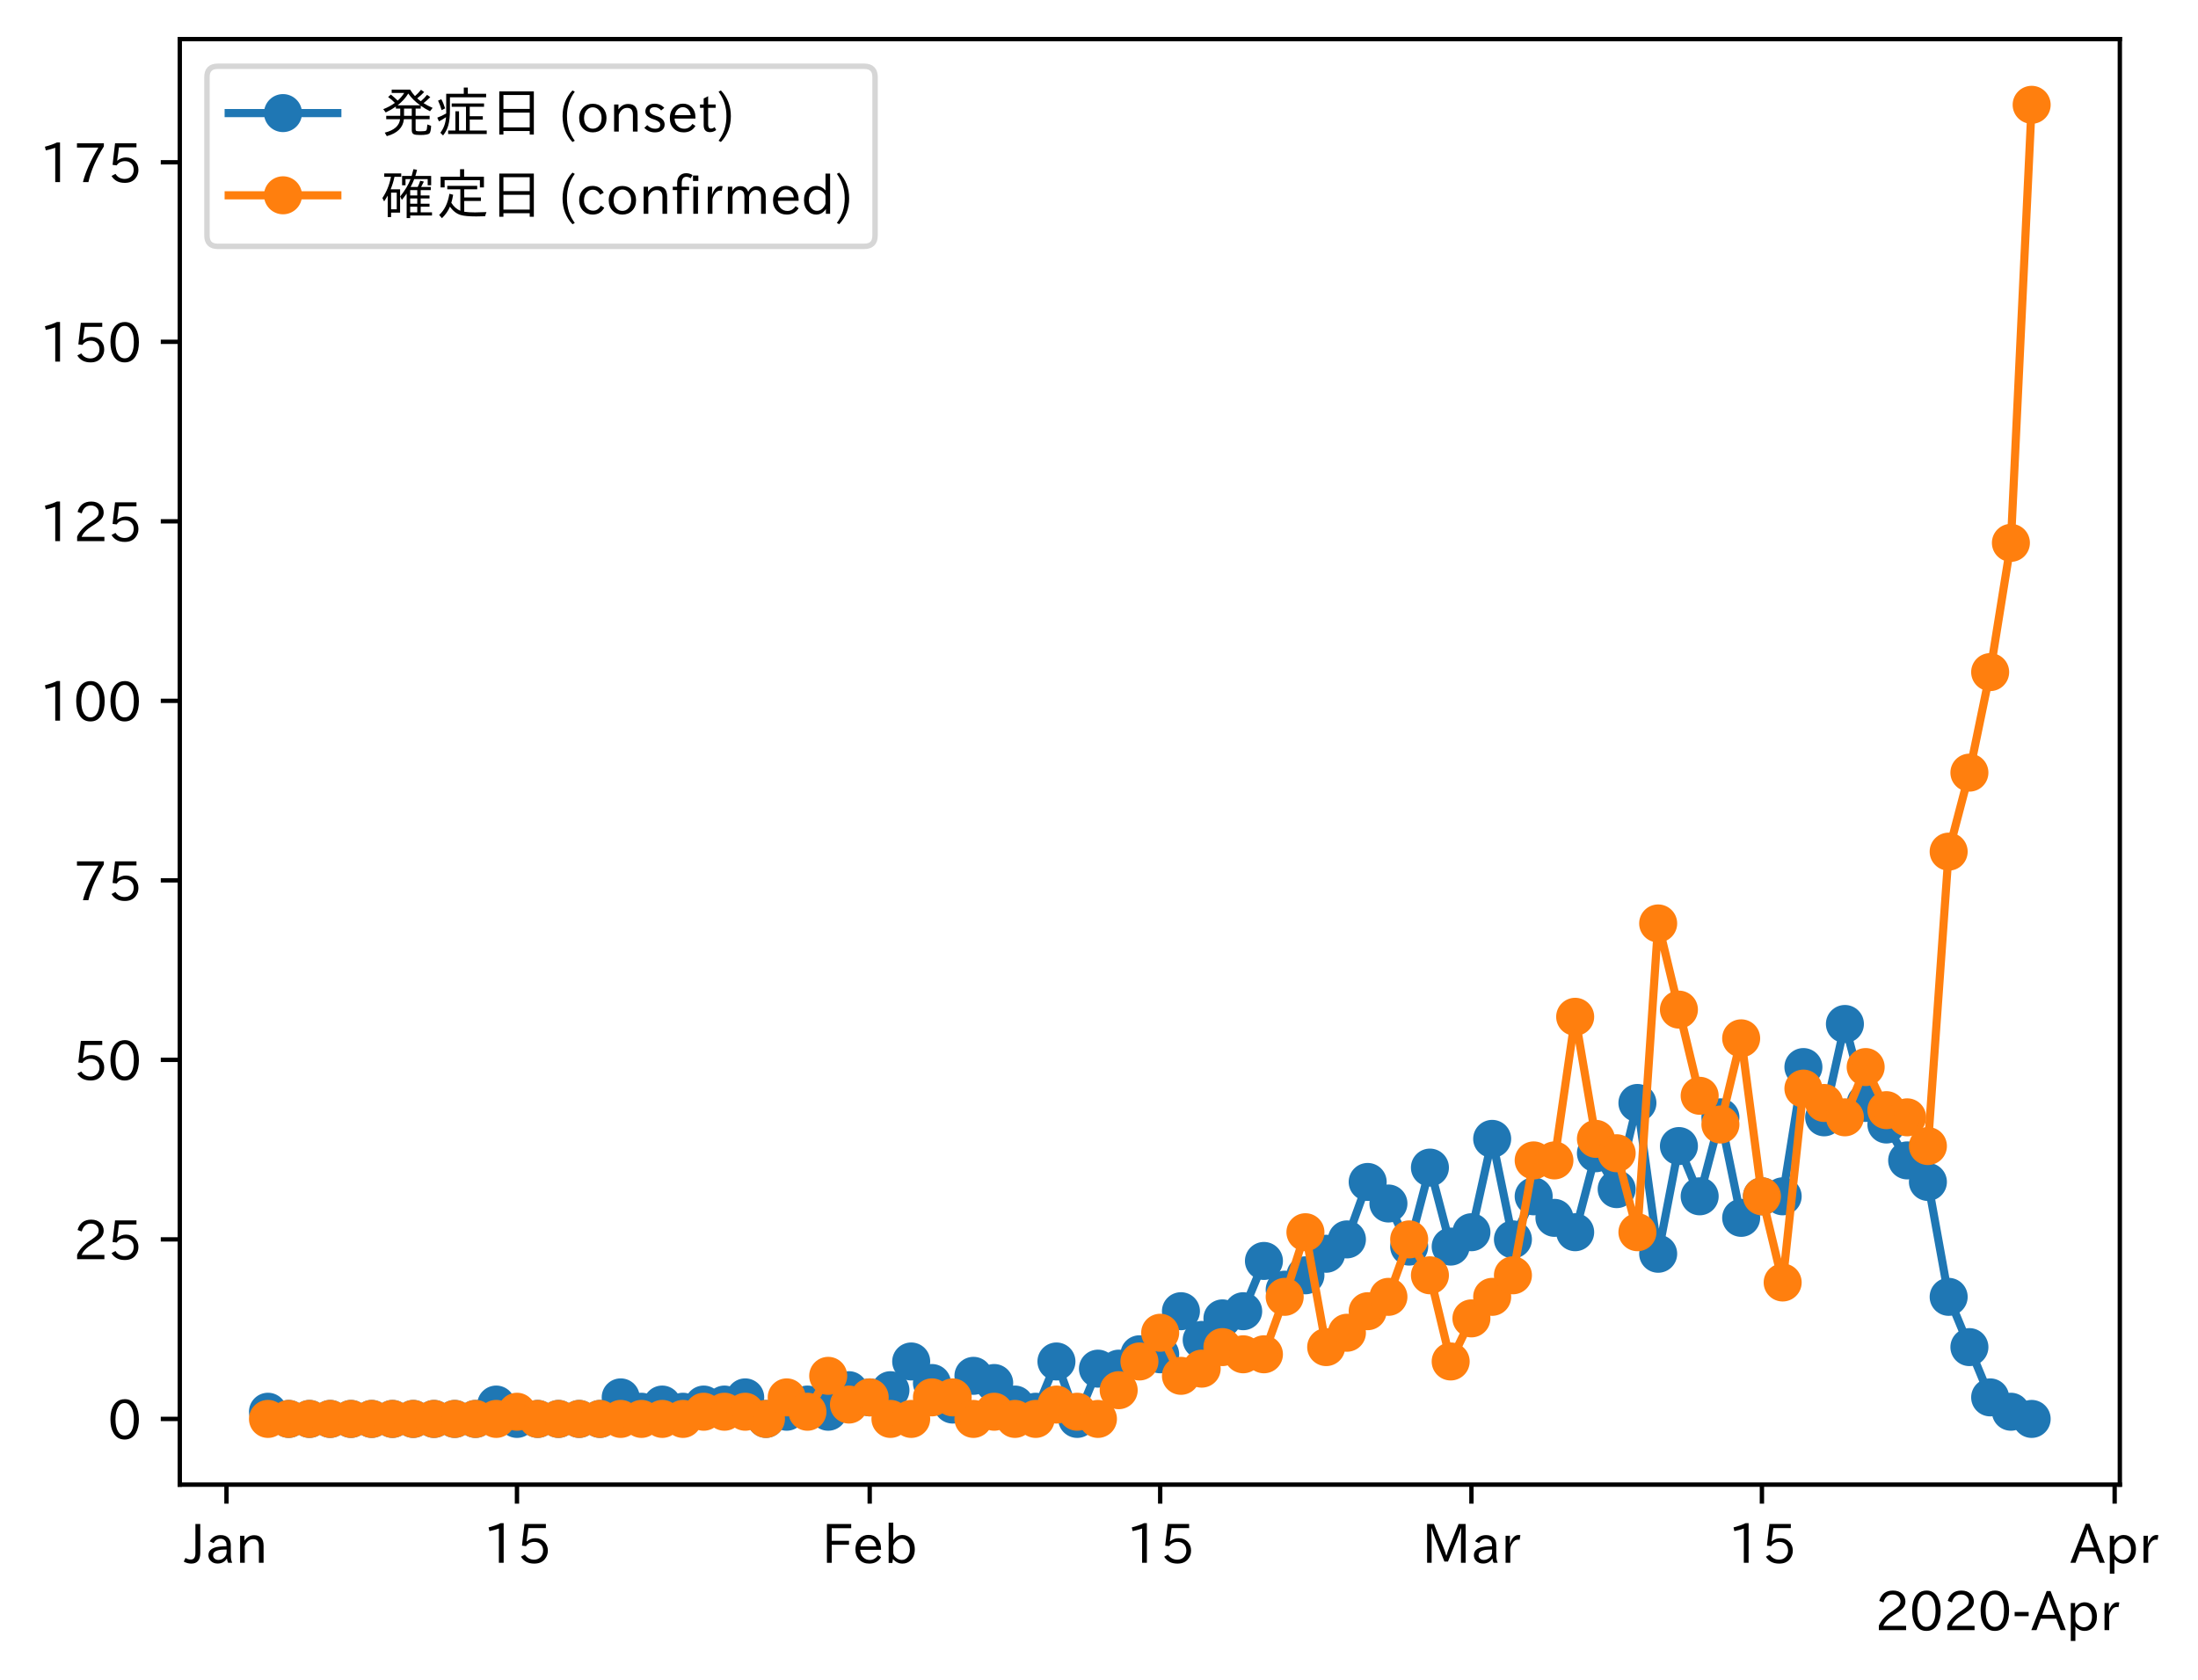 <?xml version="1.0" encoding="utf-8" standalone="no"?>
<!DOCTYPE svg PUBLIC "-//W3C//DTD SVG 1.1//EN"
  "http://www.w3.org/Graphics/SVG/1.1/DTD/svg11.dtd">
<!-- Created with matplotlib (https://matplotlib.org/) -->
<svg height="309.293pt" version="1.1" viewBox="0 0 404.603 309.293" width="404.603pt" xmlns="http://www.w3.org/2000/svg" xmlns:xlink="http://www.w3.org/1999/xlink">
 <defs>
  <style type="text/css">
*{stroke-linecap:butt;stroke-linejoin:round;}
  </style>
 </defs>
 <g id="figure_1">
  <g id="patch_1">
   <path d="M 0 309.293 
L 404.603 309.293 
L 404.603 0 
L 0 0 
z
" style="fill:#ffffff;"/>
  </g>
  <g id="axes_1">
   <g id="patch_2">
    <path d="M 33.095 273.312 
L 390.215 273.312 
L 390.215 7.2 
L 33.095 7.2 
z
" style="fill:#ffffff;"/>
   </g>
   <g id="matplotlib.axis_1">
    <g id="xtick_1">
     <g id="line2d_1">
      <defs>
       <path d="M 0 0 
L 0 3.5 
" id="m3966b6bc2f" style="stroke:#000000;stroke-width:0.8;"/>
      </defs>
      <g>
       <use style="stroke:#000000;stroke-width:0.8;" x="41.689" xlink:href="#m3966b6bc2f" y="273.312"/>
      </g>
     </g>
     <g id="text_1">
      <!-- Jan -->
      <defs>
       <path d="M 28.422 72.406 
L 28.422 19.281 
Q 28.422 -0.484 11.922 -0.484 
Q 4.734 -0.484 -1.953 3.266 
L 1.312 10.062 
Q 5.906 6.984 10.844 6.984 
Q 19.531 6.984 19.531 18.797 
L 19.531 72.406 
z
" id="IPAexGothic-74"/>
       <path d="M 49.312 0.984 
L 41.75 0.984 
Q 39.984 4.734 39.547 8.688 
L 39.203 8.688 
Q 33.547 -0.391 22.312 -0.391 
Q 14.594 -0.391 9.719 4.5 
Q 5.422 8.797 5.422 14.984 
Q 5.422 30.422 32.031 31.203 
L 38.719 31.391 
L 38.719 33.984 
Q 38.719 39.203 35.75 42.188 
Q 32.625 45.312 27.734 45.312 
Q 19.344 45.312 15.141 37.156 
L 7.719 40.578 
Q 14.656 52 27.938 52 
Q 37.109 52 42.047 46.875 
Q 46.625 42.281 46.625 33.891 
L 46.625 15.578 
Q 46.625 6.25 49.312 0.984 
z
M 38.922 25.391 
L 33.453 25.297 
Q 14.109 24.859 14.109 14.891 
Q 14.109 11.375 16.406 9.078 
Q 19.234 6.297 23.828 6.297 
Q 30.219 6.297 34.906 10.984 
Q 38.922 15.141 38.922 21 
z
" id="IPAexGothic-97"/>
       <path d="M 52 0.984 
L 43.406 0.984 
L 43.406 31.891 
Q 43.406 44.578 32.906 44.578 
Q 22.312 44.578 17.391 31.891 
L 17.391 0.984 
L 8.797 0.984 
L 8.797 50.781 
L 16.797 50.781 
L 16.797 41.797 
Q 23.828 51.812 34.719 51.812 
Q 52 51.812 52 32.375 
z
" id="IPAexGothic-110"/>
      </defs>
      <g transform="translate(34.02 287.803)scale(0.1 -0.1)">
       <use xlink:href="#IPAexGothic-74"/>
       <use x="37.988" xlink:href="#IPAexGothic-97"/>
       <use x="92.969" xlink:href="#IPAexGothic-110"/>
      </g>
     </g>
    </g>
    <g id="xtick_2">
     <g id="line2d_2">
      <g>
       <use style="stroke:#000000;stroke-width:0.8;" x="95.162" xlink:href="#m3966b6bc2f" y="273.312"/>
      </g>
     </g>
     <g id="text_2">
      <!-- 15 -->
      <defs>
       <path d="M 38.484 0.984 
L 29.688 0.984 
L 29.688 64.109 
Q 21.438 61.281 12.312 59.328 
L 10.688 66.109 
Q 23.734 69.391 32.906 73.922 
L 38.484 73.922 
z
" id="IPAexGothic-49"/>
       <path d="M 18.406 40.672 
Q 25.531 46.297 33.938 46.297 
Q 44 46.297 50.641 39.5 
Q 56.844 33.016 56.844 23.391 
Q 56.844 14.656 51.516 8.016 
Q 44.828 -0.484 31.734 -0.484 
Q 14.984 -0.484 7.328 12.25 
L 14.656 16.062 
Q 20.453 6.781 31.453 6.781 
Q 38.531 6.781 43.266 11.188 
Q 48.141 15.828 48.141 23.484 
Q 48.141 30.719 43.844 35.016 
Q 39.359 39.5 32.125 39.5 
Q 21.969 39.5 16.75 31.688 
L 9.234 32.672 
L 13.812 72.406 
L 53.219 72.406 
L 53.219 64.891 
L 20.953 64.891 
L 17.719 40.672 
z
" id="IPAexGothic-53"/>
      </defs>
      <g transform="translate(88.863 287.803)scale(0.1 -0.1)">
       <use xlink:href="#IPAexGothic-49"/>
       <use x="62.988" xlink:href="#IPAexGothic-53"/>
      </g>
     </g>
    </g>
    <g id="xtick_3">
     <g id="line2d_3">
      <g>
       <use style="stroke:#000000;stroke-width:0.8;" x="160.093" xlink:href="#m3966b6bc2f" y="273.312"/>
      </g>
     </g>
     <g id="text_3">
      <!-- Feb -->
      <defs>
       <path d="M 54.203 64.703 
L 18.312 64.703 
L 18.312 41.5 
L 50.094 41.5 
L 50.094 34.188 
L 18.312 34.188 
L 18.312 0.984 
L 9.516 0.984 
L 9.516 72.406 
L 54.203 72.406 
z
" id="IPAexGothic-70"/>
       <path d="M 13.484 24.906 
Q 13.922 16.266 18.891 11.281 
Q 23.969 6.203 31.203 6.203 
Q 40.719 6.203 46.297 15.094 
L 51.906 11.375 
Q 44.828 -0.484 30.172 -0.484 
Q 19.094 -0.484 11.969 6.594 
Q 4.781 13.812 4.781 25.641 
Q 4.781 38.188 12.312 45.703 
Q 19 52.391 29 52.391 
Q 38.422 52.391 44.781 46.188 
Q 51.906 38.969 51.906 26.906 
L 51.906 24.906 
z
M 43.062 31.203 
Q 42.328 37.984 38.281 41.891 
Q 34.281 45.906 28.812 45.906 
Q 22.469 45.906 17.969 40.484 
Q 14.891 36.812 13.969 31.203 
z
" id="IPAexGothic-101"/>
       <path d="M 17.578 42.672 
Q 24.219 52.203 34.672 52.203 
Q 43.562 52.203 49.859 45.906 
Q 57.172 38.578 57.172 25.688 
Q 57.172 13.094 49.859 5.812 
Q 43.562 -0.484 34.469 -0.484 
Q 24.359 -0.484 17 8.062 
L 15.766 0.688 
L 9.078 0.688 
L 9.078 74.906 
L 17.578 74.906 
z
M 17.578 31.203 
L 17.578 19.578 
Q 17.578 13.875 23.875 9.375 
Q 28.172 6.297 33.109 6.297 
Q 38.875 6.297 42.875 10.297 
Q 48.188 15.766 48.188 25.484 
Q 48.188 34.281 43.797 39.891 
Q 39.453 45.312 33.203 45.312 
Q 27.484 45.312 22.469 40.281 
Q 17.578 35.406 17.578 31.203 
z
" id="IPAexGothic-98"/>
      </defs>
      <g transform="translate(151.269 287.803)scale(0.1 -0.1)">
       <use xlink:href="#IPAexGothic-70"/>
       <use x="57.178" xlink:href="#IPAexGothic-101"/>
       <use x="114.062" xlink:href="#IPAexGothic-98"/>
      </g>
     </g>
    </g>
    <g id="xtick_4">
     <g id="line2d_4">
      <g>
       <use style="stroke:#000000;stroke-width:0.8;" x="213.565" xlink:href="#m3966b6bc2f" y="273.312"/>
      </g>
     </g>
     <g id="text_4">
      <!-- 15 -->
      <g transform="translate(207.267 287.803)scale(0.1 -0.1)">
       <use xlink:href="#IPAexGothic-49"/>
       <use x="62.988" xlink:href="#IPAexGothic-53"/>
      </g>
     </g>
    </g>
    <g id="xtick_5">
     <g id="line2d_5">
      <g>
       <use style="stroke:#000000;stroke-width:0.8;" x="270.857" xlink:href="#m3966b6bc2f" y="273.312"/>
      </g>
     </g>
     <g id="text_5">
      <!-- Mar -->
      <defs>
       <path d="M 80.422 0.984 
L 71.828 0.984 
L 71.828 39.594 
Q 71.828 51.266 72.406 64.594 
L 72.016 64.594 
Q 68.062 53.266 63.531 41.797 
L 47.906 3.266 
L 41.406 3.266 
L 25.641 42.578 
Q 20.75 54.781 17.625 64.703 
L 17.234 64.703 
Q 17.828 48.922 17.828 39.891 
L 17.828 0.984 
L 9.516 0.984 
L 9.516 72.406 
L 22.125 72.406 
L 39.109 30.375 
Q 42.141 23 44.828 14.156 
L 45.125 14.156 
Q 47.312 22.125 50.531 30.172 
L 67.438 72.406 
L 80.422 72.406 
z
" id="IPAexGothic-77"/>
       <path d="M 36.078 51.812 
L 34.578 43.266 
Q 32.906 43.609 31.594 43.609 
Q 25.828 43.609 22.078 38.188 
Q 17.391 31.344 17.391 26.172 
L 17.391 0.984 
L 8.797 0.984 
L 8.797 50.781 
L 16.891 50.781 
L 16.5 35.984 
L 16.703 35.984 
Q 22.219 52.203 32.766 52.203 
Q 34.469 52.203 36.078 51.812 
z
" id="IPAexGothic-114"/>
      </defs>
      <g transform="translate(261.748 287.803)scale(0.1 -0.1)">
       <use xlink:href="#IPAexGothic-77"/>
       <use x="90.186" xlink:href="#IPAexGothic-97"/>
       <use x="145.166" xlink:href="#IPAexGothic-114"/>
      </g>
     </g>
    </g>
    <g id="xtick_6">
     <g id="line2d_6">
      <g>
       <use style="stroke:#000000;stroke-width:0.8;" x="324.33" xlink:href="#m3966b6bc2f" y="273.312"/>
      </g>
     </g>
     <g id="text_6">
      <!-- 15 -->
      <g transform="translate(318.031 287.803)scale(0.1 -0.1)">
       <use xlink:href="#IPAexGothic-49"/>
       <use x="62.988" xlink:href="#IPAexGothic-53"/>
      </g>
     </g>
    </g>
    <g id="xtick_7">
     <g id="line2d_7">
      <g>
       <use style="stroke:#000000;stroke-width:0.8;" x="389.26" xlink:href="#m3966b6bc2f" y="273.312"/>
      </g>
     </g>
     <g id="text_7">
      <!-- Apr -->
      <defs>
       <path d="M 63.375 0.984 
L 53.812 0.984 
L 45.906 22.016 
L 17.188 22.016 
L 9.422 0.984 
L -0.094 0.984 
L 28.219 72.906 
L 35.297 72.906 
z
M 43.406 29.109 
L 36.188 48.094 
Q 33.203 56.062 31.688 62.5 
L 31.391 62.5 
Q 29.641 55.672 26.812 48.094 
L 19.734 29.109 
z
" id="IPAexGothic-65"/>
       <path d="M 16.797 42 
Q 23.828 52.203 34.469 52.203 
Q 43.266 52.203 49.562 45.906 
Q 56.891 38.578 56.891 25.688 
Q 56.891 13.141 49.656 5.812 
Q 43.359 -0.484 34.375 -0.484 
Q 24.516 -0.484 17.281 7.766 
L 17.281 -19 
L 8.797 -19 
L 8.797 50.781 
L 16.797 50.781 
z
M 17.281 30.469 
L 17.281 20.172 
Q 17.281 14.016 23.688 9.375 
Q 27.984 6.297 32.906 6.297 
Q 38.578 6.297 42.578 10.297 
Q 47.906 15.578 47.906 25.484 
Q 47.906 34.375 43.5 39.984 
Q 39.109 45.312 32.812 45.312 
Q 25.875 45.312 20.906 38.812 
Q 17.281 34.125 17.281 30.469 
z
" id="IPAexGothic-112"/>
      </defs>
      <g transform="translate(381.118 287.803)scale(0.1 -0.1)">
       <use xlink:href="#IPAexGothic-65"/>
       <use x="63.721" xlink:href="#IPAexGothic-112"/>
       <use x="125.83" xlink:href="#IPAexGothic-114"/>
      </g>
     </g>
    </g>
    <g id="text_8">
     <!-- 2020-Apr -->
     <defs>
      <path d="M 57.172 0.984 
L 6.984 0.984 
L 6.984 9.281 
Q 12.891 23.047 29.594 34.422 
L 32.375 36.281 
Q 40.922 42.141 43.609 45.406 
Q 46.688 49.266 46.688 53.812 
Q 46.688 58.938 43.062 62.547 
Q 39.062 66.547 32.562 66.547 
Q 19.531 66.547 15.484 52 
L 7.766 54.781 
Q 13.328 73.828 33.062 73.828 
Q 43.844 73.828 50.25 67.438 
Q 55.859 61.672 55.859 53.516 
Q 55.859 47.469 52.25 42.531 
Q 48.922 37.75 36.969 30.281 
L 34.859 29 
Q 19.625 19.578 15.281 8.891 
L 57.172 8.891 
z
" id="IPAexGothic-50"/>
      <path d="M 31.844 73.828 
Q 45.016 73.828 52.094 61.625 
Q 57.719 51.953 57.719 36.625 
Q 57.719 21.438 52.094 11.578 
Q 45.125 -0.484 31.5 -0.484 
Q 17.922 -0.484 10.938 11.578 
Q 5.328 21.438 5.328 36.719 
Q 5.328 58.016 15.625 67.719 
Q 22.172 73.828 31.844 73.828 
z
M 31.5 66.656 
Q 23.688 66.656 19.188 58.734 
Q 14.594 50.734 14.594 36.625 
Q 14.594 22.75 19.094 14.797 
Q 23.641 6.984 31.5 6.984 
Q 40.922 6.984 45.453 18.016 
Q 48.438 25.344 48.438 37.109 
Q 48.438 50.875 43.844 58.734 
Q 39.203 66.656 31.5 66.656 
z
" id="IPAexGothic-48"/>
      <path d="M 30.766 26.609 
L 4.984 26.609 
L 4.984 34.422 
L 30.766 34.422 
z
" id="IPAexGothic-45"/>
     </defs>
     <g transform="translate(345.158 300.193)scale(0.1 -0.1)">
      <use xlink:href="#IPAexGothic-50"/>
      <use x="62.988" xlink:href="#IPAexGothic-48"/>
      <use x="125.977" xlink:href="#IPAexGothic-50"/>
      <use x="188.965" xlink:href="#IPAexGothic-48"/>
      <use x="251.953" xlink:href="#IPAexGothic-45"/>
      <use x="287.744" xlink:href="#IPAexGothic-65"/>
      <use x="351.465" xlink:href="#IPAexGothic-112"/>
      <use x="413.574" xlink:href="#IPAexGothic-114"/>
     </g>
    </g>
   </g>
   <g id="matplotlib.axis_2">
    <g id="ytick_1">
     <g id="line2d_8">
      <defs>
       <path d="M 0 0 
L -3.5 0 
" id="m32410f98e9" style="stroke:#000000;stroke-width:0.8;"/>
      </defs>
      <g>
       <use style="stroke:#000000;stroke-width:0.8;" x="33.095" xlink:href="#m32410f98e9" y="261.216"/>
      </g>
     </g>
     <g id="text_9">
      <!-- 0 -->
      <g transform="translate(19.797 264.961)scale(0.1 -0.1)">
       <use xlink:href="#IPAexGothic-48"/>
      </g>
     </g>
    </g>
    <g id="ytick_2">
     <g id="line2d_9">
      <g>
       <use style="stroke:#000000;stroke-width:0.8;" x="33.095" xlink:href="#m32410f98e9" y="228.167"/>
      </g>
     </g>
     <g id="text_10">
      <!-- 25 -->
      <g transform="translate(13.498 231.912)scale(0.1 -0.1)">
       <use xlink:href="#IPAexGothic-50"/>
       <use x="62.988" xlink:href="#IPAexGothic-53"/>
      </g>
     </g>
    </g>
    <g id="ytick_3">
     <g id="line2d_10">
      <g>
       <use style="stroke:#000000;stroke-width:0.8;" x="33.095" xlink:href="#m32410f98e9" y="195.118"/>
      </g>
     </g>
     <g id="text_11">
      <!-- 50 -->
      <g transform="translate(13.498 198.863)scale(0.1 -0.1)">
       <use xlink:href="#IPAexGothic-53"/>
       <use x="62.988" xlink:href="#IPAexGothic-48"/>
      </g>
     </g>
    </g>
    <g id="ytick_4">
     <g id="line2d_11">
      <g>
       <use style="stroke:#000000;stroke-width:0.8;" x="33.095" xlink:href="#m32410f98e9" y="162.068"/>
      </g>
     </g>
     <g id="text_12">
      <!-- 75 -->
      <defs>
       <path d="M 56.203 66.609 
Q 34.969 32.906 27.781 0.984 
L 17.672 0.984 
Q 24.703 28.656 46.094 64.5 
L 6.688 64.5 
L 6.688 72.406 
L 56.203 72.406 
z
" id="IPAexGothic-55"/>
      </defs>
      <g transform="translate(13.498 165.814)scale(0.1 -0.1)">
       <use xlink:href="#IPAexGothic-55"/>
       <use x="62.988" xlink:href="#IPAexGothic-53"/>
      </g>
     </g>
    </g>
    <g id="ytick_5">
     <g id="line2d_12">
      <g>
       <use style="stroke:#000000;stroke-width:0.8;" x="33.095" xlink:href="#m32410f98e9" y="129.019"/>
      </g>
     </g>
     <g id="text_13">
      <!-- 100 -->
      <g transform="translate(7.2 132.765)scale(0.1 -0.1)">
       <use xlink:href="#IPAexGothic-49"/>
       <use x="62.988" xlink:href="#IPAexGothic-48"/>
       <use x="125.977" xlink:href="#IPAexGothic-48"/>
      </g>
     </g>
    </g>
    <g id="ytick_6">
     <g id="line2d_13">
      <g>
       <use style="stroke:#000000;stroke-width:0.8;" x="33.095" xlink:href="#m32410f98e9" y="95.97"/>
      </g>
     </g>
     <g id="text_14">
      <!-- 125 -->
      <g transform="translate(7.2 99.715)scale(0.1 -0.1)">
       <use xlink:href="#IPAexGothic-49"/>
       <use x="62.988" xlink:href="#IPAexGothic-50"/>
       <use x="125.977" xlink:href="#IPAexGothic-53"/>
      </g>
     </g>
    </g>
    <g id="ytick_7">
     <g id="line2d_14">
      <g>
       <use style="stroke:#000000;stroke-width:0.8;" x="33.095" xlink:href="#m32410f98e9" y="62.921"/>
      </g>
     </g>
     <g id="text_15">
      <!-- 150 -->
      <g transform="translate(7.2 66.666)scale(0.1 -0.1)">
       <use xlink:href="#IPAexGothic-49"/>
       <use x="62.988" xlink:href="#IPAexGothic-53"/>
       <use x="125.977" xlink:href="#IPAexGothic-48"/>
      </g>
     </g>
    </g>
    <g id="ytick_8">
     <g id="line2d_15">
      <g>
       <use style="stroke:#000000;stroke-width:0.8;" x="33.095" xlink:href="#m32410f98e9" y="29.872"/>
      </g>
     </g>
     <g id="text_16">
      <!-- 175 -->
      <g transform="translate(7.2 33.617)scale(0.1 -0.1)">
       <use xlink:href="#IPAexGothic-49"/>
       <use x="62.988" xlink:href="#IPAexGothic-55"/>
       <use x="125.977" xlink:href="#IPAexGothic-53"/>
      </g>
     </g>
    </g>
   </g>
   <g id="line2d_16">
    <path clip-path="url(#pc31653089c)" d="M 49.328 259.894 
L 53.148 261.216 
L 56.967 261.216 
L 60.786 261.216 
L 64.606 261.216 
L 68.425 261.216 
L 72.245 261.216 
L 76.064 261.216 
L 79.884 261.216 
L 83.703 261.216 
L 87.523 261.216 
L 91.342 258.572 
L 95.162 261.216 
L 98.981 261.216 
L 102.801 261.216 
L 106.62 261.216 
L 110.439 261.216 
L 114.259 257.25 
L 118.078 259.894 
L 121.898 258.572 
L 125.717 259.894 
L 129.537 258.572 
L 133.356 258.572 
L 137.176 257.25 
L 140.995 261.216 
L 144.815 259.894 
L 148.634 258.572 
L 152.454 259.894 
L 156.273 255.928 
L 160.093 257.25 
L 163.912 255.928 
L 167.731 250.64 
L 171.551 254.606 
L 175.37 258.572 
L 179.19 253.284 
L 183.009 254.606 
L 186.829 258.572 
L 190.648 259.894 
L 194.468 250.64 
L 198.287 261.216 
L 202.107 251.962 
L 205.926 251.962 
L 209.746 249.318 
L 213.565 249.318 
L 217.385 241.386 
L 221.204 246.674 
L 225.023 242.708 
L 228.843 241.386 
L 232.662 232.133 
L 236.482 237.421 
L 240.301 234.777 
L 244.121 230.811 
L 247.94 228.167 
L 251.76 217.591 
L 255.579 221.557 
L 259.399 229.489 
L 263.218 214.947 
L 267.038 229.489 
L 270.857 226.845 
L 274.676 209.659 
L 278.496 228.167 
L 282.315 220.235 
L 286.135 224.201 
L 289.954 226.845 
L 293.774 212.303 
L 297.593 218.913 
L 301.413 203.049 
L 305.232 230.811 
L 309.052 210.981 
L 312.871 220.235 
L 316.691 205.693 
L 320.51 224.201 
L 324.33 220.235 
L 328.149 220.235 
L 331.968 196.44 
L 335.788 205.693 
L 339.607 188.508 
L 343.427 203.049 
L 347.246 207.015 
L 351.066 213.625 
L 354.885 217.591 
L 358.705 238.743 
L 362.524 247.996 
L 366.344 257.25 
L 370.163 259.894 
L 373.983 261.216 
" style="fill:none;stroke:#1f77b4;stroke-linecap:square;stroke-width:1.5;"/>
    <defs>
     <path d="M 0 3 
C 0.796 3 1.559 2.684 2.121 2.121 
C 2.684 1.559 3 0.796 3 0 
C 3 -0.796 2.684 -1.559 2.121 -2.121 
C 1.559 -2.684 0.796 -3 0 -3 
C -0.796 -3 -1.559 -2.684 -2.121 -2.121 
C -2.684 -1.559 -3 -0.796 -3 0 
C -3 0.796 -2.684 1.559 -2.121 2.121 
C -1.559 2.684 -0.796 3 0 3 
z
" id="m2def44c029" style="stroke:#1f77b4;"/>
    </defs>
    <g clip-path="url(#pc31653089c)">
     <use style="fill:#1f77b4;stroke:#1f77b4;" x="49.328" xlink:href="#m2def44c029" y="259.894"/>
     <use style="fill:#1f77b4;stroke:#1f77b4;" x="53.148" xlink:href="#m2def44c029" y="261.216"/>
     <use style="fill:#1f77b4;stroke:#1f77b4;" x="56.967" xlink:href="#m2def44c029" y="261.216"/>
     <use style="fill:#1f77b4;stroke:#1f77b4;" x="60.786" xlink:href="#m2def44c029" y="261.216"/>
     <use style="fill:#1f77b4;stroke:#1f77b4;" x="64.606" xlink:href="#m2def44c029" y="261.216"/>
     <use style="fill:#1f77b4;stroke:#1f77b4;" x="68.425" xlink:href="#m2def44c029" y="261.216"/>
     <use style="fill:#1f77b4;stroke:#1f77b4;" x="72.245" xlink:href="#m2def44c029" y="261.216"/>
     <use style="fill:#1f77b4;stroke:#1f77b4;" x="76.064" xlink:href="#m2def44c029" y="261.216"/>
     <use style="fill:#1f77b4;stroke:#1f77b4;" x="79.884" xlink:href="#m2def44c029" y="261.216"/>
     <use style="fill:#1f77b4;stroke:#1f77b4;" x="83.703" xlink:href="#m2def44c029" y="261.216"/>
     <use style="fill:#1f77b4;stroke:#1f77b4;" x="87.523" xlink:href="#m2def44c029" y="261.216"/>
     <use style="fill:#1f77b4;stroke:#1f77b4;" x="91.342" xlink:href="#m2def44c029" y="258.572"/>
     <use style="fill:#1f77b4;stroke:#1f77b4;" x="95.162" xlink:href="#m2def44c029" y="261.216"/>
     <use style="fill:#1f77b4;stroke:#1f77b4;" x="98.981" xlink:href="#m2def44c029" y="261.216"/>
     <use style="fill:#1f77b4;stroke:#1f77b4;" x="102.801" xlink:href="#m2def44c029" y="261.216"/>
     <use style="fill:#1f77b4;stroke:#1f77b4;" x="106.62" xlink:href="#m2def44c029" y="261.216"/>
     <use style="fill:#1f77b4;stroke:#1f77b4;" x="110.439" xlink:href="#m2def44c029" y="261.216"/>
     <use style="fill:#1f77b4;stroke:#1f77b4;" x="114.259" xlink:href="#m2def44c029" y="257.25"/>
     <use style="fill:#1f77b4;stroke:#1f77b4;" x="118.078" xlink:href="#m2def44c029" y="259.894"/>
     <use style="fill:#1f77b4;stroke:#1f77b4;" x="121.898" xlink:href="#m2def44c029" y="258.572"/>
     <use style="fill:#1f77b4;stroke:#1f77b4;" x="125.717" xlink:href="#m2def44c029" y="259.894"/>
     <use style="fill:#1f77b4;stroke:#1f77b4;" x="129.537" xlink:href="#m2def44c029" y="258.572"/>
     <use style="fill:#1f77b4;stroke:#1f77b4;" x="133.356" xlink:href="#m2def44c029" y="258.572"/>
     <use style="fill:#1f77b4;stroke:#1f77b4;" x="137.176" xlink:href="#m2def44c029" y="257.25"/>
     <use style="fill:#1f77b4;stroke:#1f77b4;" x="140.995" xlink:href="#m2def44c029" y="261.216"/>
     <use style="fill:#1f77b4;stroke:#1f77b4;" x="144.815" xlink:href="#m2def44c029" y="259.894"/>
     <use style="fill:#1f77b4;stroke:#1f77b4;" x="148.634" xlink:href="#m2def44c029" y="258.572"/>
     <use style="fill:#1f77b4;stroke:#1f77b4;" x="152.454" xlink:href="#m2def44c029" y="259.894"/>
     <use style="fill:#1f77b4;stroke:#1f77b4;" x="156.273" xlink:href="#m2def44c029" y="255.928"/>
     <use style="fill:#1f77b4;stroke:#1f77b4;" x="160.093" xlink:href="#m2def44c029" y="257.25"/>
     <use style="fill:#1f77b4;stroke:#1f77b4;" x="163.912" xlink:href="#m2def44c029" y="255.928"/>
     <use style="fill:#1f77b4;stroke:#1f77b4;" x="167.731" xlink:href="#m2def44c029" y="250.64"/>
     <use style="fill:#1f77b4;stroke:#1f77b4;" x="171.551" xlink:href="#m2def44c029" y="254.606"/>
     <use style="fill:#1f77b4;stroke:#1f77b4;" x="175.37" xlink:href="#m2def44c029" y="258.572"/>
     <use style="fill:#1f77b4;stroke:#1f77b4;" x="179.19" xlink:href="#m2def44c029" y="253.284"/>
     <use style="fill:#1f77b4;stroke:#1f77b4;" x="183.009" xlink:href="#m2def44c029" y="254.606"/>
     <use style="fill:#1f77b4;stroke:#1f77b4;" x="186.829" xlink:href="#m2def44c029" y="258.572"/>
     <use style="fill:#1f77b4;stroke:#1f77b4;" x="190.648" xlink:href="#m2def44c029" y="259.894"/>
     <use style="fill:#1f77b4;stroke:#1f77b4;" x="194.468" xlink:href="#m2def44c029" y="250.64"/>
     <use style="fill:#1f77b4;stroke:#1f77b4;" x="198.287" xlink:href="#m2def44c029" y="261.216"/>
     <use style="fill:#1f77b4;stroke:#1f77b4;" x="202.107" xlink:href="#m2def44c029" y="251.962"/>
     <use style="fill:#1f77b4;stroke:#1f77b4;" x="205.926" xlink:href="#m2def44c029" y="251.962"/>
     <use style="fill:#1f77b4;stroke:#1f77b4;" x="209.746" xlink:href="#m2def44c029" y="249.318"/>
     <use style="fill:#1f77b4;stroke:#1f77b4;" x="213.565" xlink:href="#m2def44c029" y="249.318"/>
     <use style="fill:#1f77b4;stroke:#1f77b4;" x="217.385" xlink:href="#m2def44c029" y="241.386"/>
     <use style="fill:#1f77b4;stroke:#1f77b4;" x="221.204" xlink:href="#m2def44c029" y="246.674"/>
     <use style="fill:#1f77b4;stroke:#1f77b4;" x="225.023" xlink:href="#m2def44c029" y="242.708"/>
     <use style="fill:#1f77b4;stroke:#1f77b4;" x="228.843" xlink:href="#m2def44c029" y="241.386"/>
     <use style="fill:#1f77b4;stroke:#1f77b4;" x="232.662" xlink:href="#m2def44c029" y="232.133"/>
     <use style="fill:#1f77b4;stroke:#1f77b4;" x="236.482" xlink:href="#m2def44c029" y="237.421"/>
     <use style="fill:#1f77b4;stroke:#1f77b4;" x="240.301" xlink:href="#m2def44c029" y="234.777"/>
     <use style="fill:#1f77b4;stroke:#1f77b4;" x="244.121" xlink:href="#m2def44c029" y="230.811"/>
     <use style="fill:#1f77b4;stroke:#1f77b4;" x="247.94" xlink:href="#m2def44c029" y="228.167"/>
     <use style="fill:#1f77b4;stroke:#1f77b4;" x="251.76" xlink:href="#m2def44c029" y="217.591"/>
     <use style="fill:#1f77b4;stroke:#1f77b4;" x="255.579" xlink:href="#m2def44c029" y="221.557"/>
     <use style="fill:#1f77b4;stroke:#1f77b4;" x="259.399" xlink:href="#m2def44c029" y="229.489"/>
     <use style="fill:#1f77b4;stroke:#1f77b4;" x="263.218" xlink:href="#m2def44c029" y="214.947"/>
     <use style="fill:#1f77b4;stroke:#1f77b4;" x="267.038" xlink:href="#m2def44c029" y="229.489"/>
     <use style="fill:#1f77b4;stroke:#1f77b4;" x="270.857" xlink:href="#m2def44c029" y="226.845"/>
     <use style="fill:#1f77b4;stroke:#1f77b4;" x="274.676" xlink:href="#m2def44c029" y="209.659"/>
     <use style="fill:#1f77b4;stroke:#1f77b4;" x="278.496" xlink:href="#m2def44c029" y="228.167"/>
     <use style="fill:#1f77b4;stroke:#1f77b4;" x="282.315" xlink:href="#m2def44c029" y="220.235"/>
     <use style="fill:#1f77b4;stroke:#1f77b4;" x="286.135" xlink:href="#m2def44c029" y="224.201"/>
     <use style="fill:#1f77b4;stroke:#1f77b4;" x="289.954" xlink:href="#m2def44c029" y="226.845"/>
     <use style="fill:#1f77b4;stroke:#1f77b4;" x="293.774" xlink:href="#m2def44c029" y="212.303"/>
     <use style="fill:#1f77b4;stroke:#1f77b4;" x="297.593" xlink:href="#m2def44c029" y="218.913"/>
     <use style="fill:#1f77b4;stroke:#1f77b4;" x="301.413" xlink:href="#m2def44c029" y="203.049"/>
     <use style="fill:#1f77b4;stroke:#1f77b4;" x="305.232" xlink:href="#m2def44c029" y="230.811"/>
     <use style="fill:#1f77b4;stroke:#1f77b4;" x="309.052" xlink:href="#m2def44c029" y="210.981"/>
     <use style="fill:#1f77b4;stroke:#1f77b4;" x="312.871" xlink:href="#m2def44c029" y="220.235"/>
     <use style="fill:#1f77b4;stroke:#1f77b4;" x="316.691" xlink:href="#m2def44c029" y="205.693"/>
     <use style="fill:#1f77b4;stroke:#1f77b4;" x="320.51" xlink:href="#m2def44c029" y="224.201"/>
     <use style="fill:#1f77b4;stroke:#1f77b4;" x="324.33" xlink:href="#m2def44c029" y="220.235"/>
     <use style="fill:#1f77b4;stroke:#1f77b4;" x="328.149" xlink:href="#m2def44c029" y="220.235"/>
     <use style="fill:#1f77b4;stroke:#1f77b4;" x="331.968" xlink:href="#m2def44c029" y="196.44"/>
     <use style="fill:#1f77b4;stroke:#1f77b4;" x="335.788" xlink:href="#m2def44c029" y="205.693"/>
     <use style="fill:#1f77b4;stroke:#1f77b4;" x="339.607" xlink:href="#m2def44c029" y="188.508"/>
     <use style="fill:#1f77b4;stroke:#1f77b4;" x="343.427" xlink:href="#m2def44c029" y="203.049"/>
     <use style="fill:#1f77b4;stroke:#1f77b4;" x="347.246" xlink:href="#m2def44c029" y="207.015"/>
     <use style="fill:#1f77b4;stroke:#1f77b4;" x="351.066" xlink:href="#m2def44c029" y="213.625"/>
     <use style="fill:#1f77b4;stroke:#1f77b4;" x="354.885" xlink:href="#m2def44c029" y="217.591"/>
     <use style="fill:#1f77b4;stroke:#1f77b4;" x="358.705" xlink:href="#m2def44c029" y="238.743"/>
     <use style="fill:#1f77b4;stroke:#1f77b4;" x="362.524" xlink:href="#m2def44c029" y="247.996"/>
     <use style="fill:#1f77b4;stroke:#1f77b4;" x="366.344" xlink:href="#m2def44c029" y="257.25"/>
     <use style="fill:#1f77b4;stroke:#1f77b4;" x="370.163" xlink:href="#m2def44c029" y="259.894"/>
     <use style="fill:#1f77b4;stroke:#1f77b4;" x="373.983" xlink:href="#m2def44c029" y="261.216"/>
    </g>
   </g>
   <g id="line2d_17">
    <path clip-path="url(#pc31653089c)" d="M 49.328 261.216 
L 53.148 261.216 
L 56.967 261.216 
L 60.786 261.216 
L 64.606 261.216 
L 68.425 261.216 
L 72.245 261.216 
L 76.064 261.216 
L 79.884 261.216 
L 83.703 261.216 
L 87.523 261.216 
L 91.342 261.216 
L 95.162 259.894 
L 98.981 261.216 
L 102.801 261.216 
L 106.62 261.216 
L 110.439 261.216 
L 114.259 261.216 
L 118.078 261.216 
L 121.898 261.216 
L 125.717 261.216 
L 129.537 259.894 
L 133.356 259.894 
L 137.176 259.894 
L 140.995 261.216 
L 144.815 257.25 
L 148.634 259.894 
L 152.454 253.284 
L 156.273 258.572 
L 160.093 257.25 
L 163.912 261.216 
L 167.731 261.216 
L 171.551 257.25 
L 175.37 257.25 
L 179.19 261.216 
L 183.009 259.894 
L 186.829 261.216 
L 190.648 261.216 
L 194.468 258.572 
L 198.287 259.894 
L 202.107 261.216 
L 205.926 255.928 
L 209.746 250.64 
L 213.565 245.352 
L 217.385 253.284 
L 221.204 251.962 
L 225.023 247.996 
L 228.843 249.318 
L 232.662 249.318 
L 236.482 238.743 
L 240.301 226.845 
L 244.121 247.996 
L 247.94 245.352 
L 251.76 241.386 
L 255.579 238.743 
L 259.399 228.167 
L 263.218 234.777 
L 267.038 250.64 
L 270.857 242.708 
L 274.676 238.743 
L 278.496 234.777 
L 282.315 213.625 
L 286.135 213.625 
L 289.954 187.186 
L 293.774 209.659 
L 297.593 212.303 
L 301.413 226.845 
L 305.232 170 
L 309.052 185.864 
L 312.871 201.727 
L 316.691 207.015 
L 320.51 191.152 
L 324.33 220.235 
L 328.149 236.099 
L 331.968 200.406 
L 335.788 203.049 
L 339.607 205.693 
L 343.427 196.44 
L 347.246 204.371 
L 351.066 205.693 
L 354.885 210.981 
L 358.705 156.781 
L 362.524 142.239 
L 366.344 123.731 
L 370.163 99.936 
L 373.983 19.296 
" style="fill:none;stroke:#ff7f0e;stroke-linecap:square;stroke-width:1.5;"/>
    <defs>
     <path d="M 0 3 
C 0.796 3 1.559 2.684 2.121 2.121 
C 2.684 1.559 3 0.796 3 0 
C 3 -0.796 2.684 -1.559 2.121 -2.121 
C 1.559 -2.684 0.796 -3 0 -3 
C -0.796 -3 -1.559 -2.684 -2.121 -2.121 
C -2.684 -1.559 -3 -0.796 -3 0 
C -3 0.796 -2.684 1.559 -2.121 2.121 
C -1.559 2.684 -0.796 3 0 3 
z
" id="m2b17c650fa" style="stroke:#ff7f0e;"/>
    </defs>
    <g clip-path="url(#pc31653089c)">
     <use style="fill:#ff7f0e;stroke:#ff7f0e;" x="49.328" xlink:href="#m2b17c650fa" y="261.216"/>
     <use style="fill:#ff7f0e;stroke:#ff7f0e;" x="53.148" xlink:href="#m2b17c650fa" y="261.216"/>
     <use style="fill:#ff7f0e;stroke:#ff7f0e;" x="56.967" xlink:href="#m2b17c650fa" y="261.216"/>
     <use style="fill:#ff7f0e;stroke:#ff7f0e;" x="60.786" xlink:href="#m2b17c650fa" y="261.216"/>
     <use style="fill:#ff7f0e;stroke:#ff7f0e;" x="64.606" xlink:href="#m2b17c650fa" y="261.216"/>
     <use style="fill:#ff7f0e;stroke:#ff7f0e;" x="68.425" xlink:href="#m2b17c650fa" y="261.216"/>
     <use style="fill:#ff7f0e;stroke:#ff7f0e;" x="72.245" xlink:href="#m2b17c650fa" y="261.216"/>
     <use style="fill:#ff7f0e;stroke:#ff7f0e;" x="76.064" xlink:href="#m2b17c650fa" y="261.216"/>
     <use style="fill:#ff7f0e;stroke:#ff7f0e;" x="79.884" xlink:href="#m2b17c650fa" y="261.216"/>
     <use style="fill:#ff7f0e;stroke:#ff7f0e;" x="83.703" xlink:href="#m2b17c650fa" y="261.216"/>
     <use style="fill:#ff7f0e;stroke:#ff7f0e;" x="87.523" xlink:href="#m2b17c650fa" y="261.216"/>
     <use style="fill:#ff7f0e;stroke:#ff7f0e;" x="91.342" xlink:href="#m2b17c650fa" y="261.216"/>
     <use style="fill:#ff7f0e;stroke:#ff7f0e;" x="95.162" xlink:href="#m2b17c650fa" y="259.894"/>
     <use style="fill:#ff7f0e;stroke:#ff7f0e;" x="98.981" xlink:href="#m2b17c650fa" y="261.216"/>
     <use style="fill:#ff7f0e;stroke:#ff7f0e;" x="102.801" xlink:href="#m2b17c650fa" y="261.216"/>
     <use style="fill:#ff7f0e;stroke:#ff7f0e;" x="106.62" xlink:href="#m2b17c650fa" y="261.216"/>
     <use style="fill:#ff7f0e;stroke:#ff7f0e;" x="110.439" xlink:href="#m2b17c650fa" y="261.216"/>
     <use style="fill:#ff7f0e;stroke:#ff7f0e;" x="114.259" xlink:href="#m2b17c650fa" y="261.216"/>
     <use style="fill:#ff7f0e;stroke:#ff7f0e;" x="118.078" xlink:href="#m2b17c650fa" y="261.216"/>
     <use style="fill:#ff7f0e;stroke:#ff7f0e;" x="121.898" xlink:href="#m2b17c650fa" y="261.216"/>
     <use style="fill:#ff7f0e;stroke:#ff7f0e;" x="125.717" xlink:href="#m2b17c650fa" y="261.216"/>
     <use style="fill:#ff7f0e;stroke:#ff7f0e;" x="129.537" xlink:href="#m2b17c650fa" y="259.894"/>
     <use style="fill:#ff7f0e;stroke:#ff7f0e;" x="133.356" xlink:href="#m2b17c650fa" y="259.894"/>
     <use style="fill:#ff7f0e;stroke:#ff7f0e;" x="137.176" xlink:href="#m2b17c650fa" y="259.894"/>
     <use style="fill:#ff7f0e;stroke:#ff7f0e;" x="140.995" xlink:href="#m2b17c650fa" y="261.216"/>
     <use style="fill:#ff7f0e;stroke:#ff7f0e;" x="144.815" xlink:href="#m2b17c650fa" y="257.25"/>
     <use style="fill:#ff7f0e;stroke:#ff7f0e;" x="148.634" xlink:href="#m2b17c650fa" y="259.894"/>
     <use style="fill:#ff7f0e;stroke:#ff7f0e;" x="152.454" xlink:href="#m2b17c650fa" y="253.284"/>
     <use style="fill:#ff7f0e;stroke:#ff7f0e;" x="156.273" xlink:href="#m2b17c650fa" y="258.572"/>
     <use style="fill:#ff7f0e;stroke:#ff7f0e;" x="160.093" xlink:href="#m2b17c650fa" y="257.25"/>
     <use style="fill:#ff7f0e;stroke:#ff7f0e;" x="163.912" xlink:href="#m2b17c650fa" y="261.216"/>
     <use style="fill:#ff7f0e;stroke:#ff7f0e;" x="167.731" xlink:href="#m2b17c650fa" y="261.216"/>
     <use style="fill:#ff7f0e;stroke:#ff7f0e;" x="171.551" xlink:href="#m2b17c650fa" y="257.25"/>
     <use style="fill:#ff7f0e;stroke:#ff7f0e;" x="175.37" xlink:href="#m2b17c650fa" y="257.25"/>
     <use style="fill:#ff7f0e;stroke:#ff7f0e;" x="179.19" xlink:href="#m2b17c650fa" y="261.216"/>
     <use style="fill:#ff7f0e;stroke:#ff7f0e;" x="183.009" xlink:href="#m2b17c650fa" y="259.894"/>
     <use style="fill:#ff7f0e;stroke:#ff7f0e;" x="186.829" xlink:href="#m2b17c650fa" y="261.216"/>
     <use style="fill:#ff7f0e;stroke:#ff7f0e;" x="190.648" xlink:href="#m2b17c650fa" y="261.216"/>
     <use style="fill:#ff7f0e;stroke:#ff7f0e;" x="194.468" xlink:href="#m2b17c650fa" y="258.572"/>
     <use style="fill:#ff7f0e;stroke:#ff7f0e;" x="198.287" xlink:href="#m2b17c650fa" y="259.894"/>
     <use style="fill:#ff7f0e;stroke:#ff7f0e;" x="202.107" xlink:href="#m2b17c650fa" y="261.216"/>
     <use style="fill:#ff7f0e;stroke:#ff7f0e;" x="205.926" xlink:href="#m2b17c650fa" y="255.928"/>
     <use style="fill:#ff7f0e;stroke:#ff7f0e;" x="209.746" xlink:href="#m2b17c650fa" y="250.64"/>
     <use style="fill:#ff7f0e;stroke:#ff7f0e;" x="213.565" xlink:href="#m2b17c650fa" y="245.352"/>
     <use style="fill:#ff7f0e;stroke:#ff7f0e;" x="217.385" xlink:href="#m2b17c650fa" y="253.284"/>
     <use style="fill:#ff7f0e;stroke:#ff7f0e;" x="221.204" xlink:href="#m2b17c650fa" y="251.962"/>
     <use style="fill:#ff7f0e;stroke:#ff7f0e;" x="225.023" xlink:href="#m2b17c650fa" y="247.996"/>
     <use style="fill:#ff7f0e;stroke:#ff7f0e;" x="228.843" xlink:href="#m2b17c650fa" y="249.318"/>
     <use style="fill:#ff7f0e;stroke:#ff7f0e;" x="232.662" xlink:href="#m2b17c650fa" y="249.318"/>
     <use style="fill:#ff7f0e;stroke:#ff7f0e;" x="236.482" xlink:href="#m2b17c650fa" y="238.743"/>
     <use style="fill:#ff7f0e;stroke:#ff7f0e;" x="240.301" xlink:href="#m2b17c650fa" y="226.845"/>
     <use style="fill:#ff7f0e;stroke:#ff7f0e;" x="244.121" xlink:href="#m2b17c650fa" y="247.996"/>
     <use style="fill:#ff7f0e;stroke:#ff7f0e;" x="247.94" xlink:href="#m2b17c650fa" y="245.352"/>
     <use style="fill:#ff7f0e;stroke:#ff7f0e;" x="251.76" xlink:href="#m2b17c650fa" y="241.386"/>
     <use style="fill:#ff7f0e;stroke:#ff7f0e;" x="255.579" xlink:href="#m2b17c650fa" y="238.743"/>
     <use style="fill:#ff7f0e;stroke:#ff7f0e;" x="259.399" xlink:href="#m2b17c650fa" y="228.167"/>
     <use style="fill:#ff7f0e;stroke:#ff7f0e;" x="263.218" xlink:href="#m2b17c650fa" y="234.777"/>
     <use style="fill:#ff7f0e;stroke:#ff7f0e;" x="267.038" xlink:href="#m2b17c650fa" y="250.64"/>
     <use style="fill:#ff7f0e;stroke:#ff7f0e;" x="270.857" xlink:href="#m2b17c650fa" y="242.708"/>
     <use style="fill:#ff7f0e;stroke:#ff7f0e;" x="274.676" xlink:href="#m2b17c650fa" y="238.743"/>
     <use style="fill:#ff7f0e;stroke:#ff7f0e;" x="278.496" xlink:href="#m2b17c650fa" y="234.777"/>
     <use style="fill:#ff7f0e;stroke:#ff7f0e;" x="282.315" xlink:href="#m2b17c650fa" y="213.625"/>
     <use style="fill:#ff7f0e;stroke:#ff7f0e;" x="286.135" xlink:href="#m2b17c650fa" y="213.625"/>
     <use style="fill:#ff7f0e;stroke:#ff7f0e;" x="289.954" xlink:href="#m2b17c650fa" y="187.186"/>
     <use style="fill:#ff7f0e;stroke:#ff7f0e;" x="293.774" xlink:href="#m2b17c650fa" y="209.659"/>
     <use style="fill:#ff7f0e;stroke:#ff7f0e;" x="297.593" xlink:href="#m2b17c650fa" y="212.303"/>
     <use style="fill:#ff7f0e;stroke:#ff7f0e;" x="301.413" xlink:href="#m2b17c650fa" y="226.845"/>
     <use style="fill:#ff7f0e;stroke:#ff7f0e;" x="305.232" xlink:href="#m2b17c650fa" y="170"/>
     <use style="fill:#ff7f0e;stroke:#ff7f0e;" x="309.052" xlink:href="#m2b17c650fa" y="185.864"/>
     <use style="fill:#ff7f0e;stroke:#ff7f0e;" x="312.871" xlink:href="#m2b17c650fa" y="201.727"/>
     <use style="fill:#ff7f0e;stroke:#ff7f0e;" x="316.691" xlink:href="#m2b17c650fa" y="207.015"/>
     <use style="fill:#ff7f0e;stroke:#ff7f0e;" x="320.51" xlink:href="#m2b17c650fa" y="191.152"/>
     <use style="fill:#ff7f0e;stroke:#ff7f0e;" x="324.33" xlink:href="#m2b17c650fa" y="220.235"/>
     <use style="fill:#ff7f0e;stroke:#ff7f0e;" x="328.149" xlink:href="#m2b17c650fa" y="236.099"/>
     <use style="fill:#ff7f0e;stroke:#ff7f0e;" x="331.968" xlink:href="#m2b17c650fa" y="200.406"/>
     <use style="fill:#ff7f0e;stroke:#ff7f0e;" x="335.788" xlink:href="#m2b17c650fa" y="203.049"/>
     <use style="fill:#ff7f0e;stroke:#ff7f0e;" x="339.607" xlink:href="#m2b17c650fa" y="205.693"/>
     <use style="fill:#ff7f0e;stroke:#ff7f0e;" x="343.427" xlink:href="#m2b17c650fa" y="196.44"/>
     <use style="fill:#ff7f0e;stroke:#ff7f0e;" x="347.246" xlink:href="#m2b17c650fa" y="204.371"/>
     <use style="fill:#ff7f0e;stroke:#ff7f0e;" x="351.066" xlink:href="#m2b17c650fa" y="205.693"/>
     <use style="fill:#ff7f0e;stroke:#ff7f0e;" x="354.885" xlink:href="#m2b17c650fa" y="210.981"/>
     <use style="fill:#ff7f0e;stroke:#ff7f0e;" x="358.705" xlink:href="#m2b17c650fa" y="156.781"/>
     <use style="fill:#ff7f0e;stroke:#ff7f0e;" x="362.524" xlink:href="#m2b17c650fa" y="142.239"/>
     <use style="fill:#ff7f0e;stroke:#ff7f0e;" x="366.344" xlink:href="#m2b17c650fa" y="123.731"/>
     <use style="fill:#ff7f0e;stroke:#ff7f0e;" x="370.163" xlink:href="#m2b17c650fa" y="99.936"/>
     <use style="fill:#ff7f0e;stroke:#ff7f0e;" x="373.983" xlink:href="#m2b17c650fa" y="19.296"/>
    </g>
   </g>
   <g id="patch_3">
    <path d="M 33.095 273.312 
L 33.095 7.2 
" style="fill:none;stroke:#000000;stroke-linecap:square;stroke-linejoin:miter;stroke-width:0.8;"/>
   </g>
   <g id="patch_4">
    <path d="M 390.215 273.312 
L 390.215 7.2 
" style="fill:none;stroke:#000000;stroke-linecap:square;stroke-linejoin:miter;stroke-width:0.8;"/>
   </g>
   <g id="patch_5">
    <path d="M 33.095 273.312 
L 390.215 273.312 
" style="fill:none;stroke:#000000;stroke-linecap:square;stroke-linejoin:miter;stroke-width:0.8;"/>
   </g>
   <g id="patch_6">
    <path d="M 33.095 7.2 
L 390.215 7.2 
" style="fill:none;stroke:#000000;stroke-linecap:square;stroke-linejoin:miter;stroke-width:0.8;"/>
   </g>
   <g id="legend_1">
    <g id="patch_7">
     <path d="M 40.095 45.353 
L 159.078 45.353 
Q 161.078 45.353 161.078 43.353 
L 161.078 14.2 
Q 161.078 12.2 159.078 12.2 
L 40.095 12.2 
Q 38.095 12.2 38.095 14.2 
L 38.095 43.353 
Q 38.095 45.353 40.095 45.353 
z
" style="fill:#ffffff;opacity:0.8;stroke:#cccccc;stroke-linejoin:miter;"/>
    </g>
    <g id="line2d_18">
     <path d="M 42.095 20.82 
L 62.095 20.82 
" style="fill:none;stroke:#1f77b4;stroke-linecap:square;stroke-width:1.5;"/>
    </g>
    <g id="line2d_19">
     <g>
      <use style="fill:#1f77b4;stroke:#1f77b4;" x="52.095" xlink:href="#m2def44c029" y="20.82"/>
     </g>
    </g>
    <g id="text_17">
     <!-- 発症日 (onset) -->
     <defs>
      <path d="M 73.734 56.844 
Q 80.609 62.75 85.203 68.609 
L 91.109 64.406 
Q 84.469 57.812 78.719 53.328 
Q 85.938 48.688 95.406 44.625 
L 90.625 38.375 
Q 81.734 42.781 73.531 48.641 
L 73.531 43.312 
L 64.109 43.312 
L 64.109 29.984 
L 89.891 29.984 
L 89.891 23.781 
L 64.109 23.781 
L 64.109 5.609 
Q 64.109 2.484 65.719 2.047 
Q 67.391 1.469 73.094 1.469 
Q 82.125 1.469 83.594 2.984 
Q 85.062 4.438 85.5 11.969 
Q 85.5 13.484 85.594 14.062 
L 92.625 11.578 
Q 92.188 0.391 89.703 -2.203 
Q 87.062 -5.328 72.609 -5.328 
Q 63.812 -5.328 60.938 -4 
Q 57.031 -2.344 57.031 3.328 
L 57.031 23.781 
L 42.578 23.781 
Q 40.188 0.531 11.078 -7.422 
L 7.281 -0.984 
Q 33.25 5.422 35.5 23.781 
L 10.016 23.781 
L 10.016 29.984 
L 35.797 29.984 
L 35.797 43.312 
L 27.781 43.312 
L 27.781 47.016 
Q 19.734 41.359 9.078 36.188 
L 4.5 42.188 
Q 16.312 46.734 25.984 53.812 
Q 19.828 60.156 13.484 64.594 
L 18.609 69.141 
Q 26.516 62.594 31.109 58.016 
Q 38.031 64.062 43.172 72.125 
L 20.062 72.125 
L 20.062 78.219 
L 54 78.219 
Q 58.203 71.344 62.891 66.312 
Q 69.094 71.625 74.031 77.938 
L 79.828 73.734 
Q 74.172 67.625 67.094 62.203 
Q 70.406 59.078 73.734 56.844 
z
M 57.031 43.312 
L 42.781 43.312 
L 42.781 29.984 
L 57.031 29.984 
z
M 30.906 49.312 
L 72.516 49.312 
Q 58.688 59.281 50.594 71 
Q 43.219 58.891 30.906 49.312 
z
" id="IPAexGothic-30330"/>
      <path d="M 63.719 2.875 
L 95.016 2.875 
L 95.016 -3.516 
L 23.969 -3.516 
L 23.969 2.875 
L 37.312 2.875 
L 37.312 38.281 
L 44 38.281 
L 44 2.875 
L 56.844 2.875 
L 56.844 46.578 
L 30.516 46.578 
L 30.516 52.781 
L 90.047 52.781 
L 90.047 46.578 
L 63.719 46.578 
L 63.719 29.203 
L 87.797 29.203 
L 87.797 23.094 
L 63.719 23.094 
z
M 60.203 70.516 
L 93.891 70.516 
L 93.891 64.109 
L 27.297 64.109 
L 27.297 41.406 
Q 27.297 23.141 24.219 12.203 
Q 21.391 2.25 14.594 -6.203 
L 9.625 -1.172 
Q 18.75 10.359 20.125 27.484 
Q 15.438 24.125 7.078 19.734 
L 4 26.609 
Q 12.312 29.594 20.406 34.328 
L 20.406 37.891 
L 20.406 70.516 
L 52.781 70.516 
L 52.781 81.984 
L 60.203 81.984 
z
M 12.016 40.375 
Q 8.891 50.781 5.422 57.906 
L 11.375 60.594 
Q 15.234 53.859 18.406 43.703 
z
" id="IPAexGothic-30151"/>
      <path d="M 81.734 75 
L 81.734 -4.5 
L 74.125 -4.5 
L 74.125 2 
L 25.734 2 
L 25.734 -4.5 
L 18.109 -4.5 
L 18.109 75 
z
M 25.734 68.312 
L 25.734 42.672 
L 74.125 42.672 
L 74.125 68.312 
z
M 25.734 35.891 
L 25.734 8.688 
L 74.125 8.688 
L 74.125 35.891 
z
" id="IPAexGothic-26085"/>
      <path id="IPAexGothic-32"/>
      <path d="M 30.125 -15.875 
L 25.828 -18.219 
Q 7.625 1.078 7.625 29.297 
Q 7.625 57.469 25.828 76.703 
L 30.125 74.422 
Q 15.719 55.031 15.719 29.391 
Q 15.719 3.172 30.125 -15.875 
z
" id="IPAexGothic-40"/>
      <path d="M 29.984 52.203 
Q 40.531 52.203 47.75 45.125 
Q 55.172 37.703 55.172 25.594 
Q 55.172 13.875 47.906 6.594 
Q 40.766 -0.484 29.984 -0.484 
Q 19.188 -0.484 12.203 6.5 
Q 4.891 13.766 4.891 25.875 
Q 4.891 37.703 12.312 45.125 
Q 19.391 52.203 29.984 52.203 
z
M 29.984 45.609 
Q 23.734 45.609 19.391 41.109 
Q 13.875 35.594 13.875 25.781 
Q 13.875 16.109 19.281 10.688 
Q 23.688 6.297 29.984 6.297 
Q 36.422 6.297 40.766 10.797 
Q 46.188 16.219 46.188 26.125 
Q 46.188 35.453 40.672 41.109 
Q 36.188 45.609 29.984 45.609 
z
" id="IPAexGothic-111"/>
      <path d="M 34.906 39.797 
Q 30.281 45.797 23.188 45.797 
Q 13.922 45.797 13.922 38.672 
Q 13.922 33.641 23.922 30.375 
L 27.203 29.297 
Q 41.406 24.656 41.406 13.969 
Q 41.406 6.781 35.5 2.688 
Q 30.812 -0.484 23.391 -0.484 
Q 11.969 -0.484 4 7.859 
L 9.422 12.797 
Q 15.578 6.203 23.688 6.203 
Q 33.297 6.203 33.297 13.672 
Q 33.297 19.344 22.703 23.094 
L 19.281 24.266 
Q 5.906 28.953 5.906 37.984 
Q 5.906 43.703 9.812 47.609 
Q 14.5 52.297 22.703 52.297 
Q 33.688 52.297 40.719 44.672 
z
" id="IPAexGothic-115"/>
      <path d="M 33.203 3.766 
Q 27.641 -0.094 21.828 -0.094 
Q 10.203 -0.094 10.203 12.984 
L 10.203 44.672 
L 3.422 44.672 
L 3.422 50.781 
L 10.203 50.781 
L 10.203 61.969 
L 18.406 66.062 
L 18.406 50.781 
L 32.234 50.781 
L 32.234 44.672 
L 18.406 44.672 
L 18.406 14.156 
Q 18.406 6.5 23.641 6.5 
Q 27.156 6.5 30.328 9.188 
z
" id="IPAexGothic-116"/>
      <path d="M 7.281 76.703 
Q 25.594 57.375 25.594 29.297 
Q 25.594 1.172 7.281 -18.219 
L 2.984 -15.875 
Q 17.484 3.375 17.484 29.391 
Q 17.484 54.828 2.984 74.422 
z
" id="IPAexGothic-41"/>
     </defs>
     <g transform="translate(70.095 24.32)scale(0.1 -0.1)">
      <use xlink:href="#IPAexGothic-30330"/>
      <use x="100" xlink:href="#IPAexGothic-30151"/>
      <use x="200" xlink:href="#IPAexGothic-26085"/>
      <use x="300" xlink:href="#IPAexGothic-32"/>
      <use x="327.002" xlink:href="#IPAexGothic-40"/>
      <use x="360.303" xlink:href="#IPAexGothic-111"/>
      <use x="420.703" xlink:href="#IPAexGothic-110"/>
      <use x="481.104" xlink:href="#IPAexGothic-115"/>
      <use x="527.295" xlink:href="#IPAexGothic-101"/>
      <use x="584.18" xlink:href="#IPAexGothic-116"/>
      <use x="618.799" xlink:href="#IPAexGothic-41"/>
     </g>
    </g>
    <g id="line2d_20">
     <path d="M 42.095 35.953 
L 62.095 35.953 
" style="fill:none;stroke:#ff7f0e;stroke-linecap:square;stroke-width:1.5;"/>
    </g>
    <g id="line2d_21">
     <g>
      <use style="fill:#ff7f0e;stroke:#ff7f0e;" x="52.095" xlink:href="#m2b17c650fa" y="35.953"/>
     </g>
    </g>
    <g id="text_18">
     <!-- 確定日 (confirmed) -->
     <defs>
      <path d="M 67.922 50.297 
Q 70.562 55.281 72.609 61.812 
L 79.297 60.203 
Q 76.172 53.609 74.219 50.297 
L 92 50.297 
L 92 44.484 
L 73.438 44.484 
L 73.438 34.719 
L 89.703 34.719 
L 89.703 29.203 
L 73.438 29.203 
L 73.438 19.531 
L 89.703 19.531 
L 89.703 14.016 
L 73.438 14.016 
L 73.438 3.609 
L 94.281 3.609 
L 94.281 -2.203 
L 54.109 -2.203 
L 54.109 -6.984 
L 47.609 -6.984 
L 47.609 38.188 
Q 43.062 31.547 38.812 26.609 
L 35.688 32.812 
Q 49.359 49.953 54.781 64.797 
L 45.516 64.797 
L 45.516 53.516 
L 39.203 53.516 
L 39.203 70.609 
L 56.781 70.609 
Q 58.594 76.609 60.109 83.109 
L 66.703 81.891 
Q 65.234 75.531 63.625 70.609 
L 92.719 70.609 
L 92.719 53.516 
L 86.328 53.516 
L 86.328 64.797 
L 61.531 64.797 
Q 58.547 56.984 54.891 50.297 
z
M 67.141 44.484 
L 54.109 44.484 
L 54.109 34.719 
L 67.141 34.719 
z
M 67.141 29.203 
L 54.109 29.203 
L 54.109 19.531 
L 67.141 19.531 
z
M 67.141 14.016 
L 54.109 14.016 
L 54.109 3.609 
L 67.141 3.609 
z
M 18.109 46 
L 35.547 46 
L 35.547 3.078 
L 18.953 3.078 
L 18.953 -5.125 
L 12.75 -5.125 
L 12.75 34.469 
Q 10.156 29.734 6.156 23.781 
L 2.938 29.984 
Q 14.547 47.078 18.75 69 
L 6.344 69 
L 6.344 75.297 
L 37.641 75.297 
L 37.641 69 
L 25.25 69 
L 24.953 68.016 
Q 22.75 57.234 18.109 46 
z
M 18.953 39.891 
L 18.953 9.188 
L 29.344 9.188 
L 29.344 39.891 
z
" id="IPAexGothic-30906"/>
      <path d="M 53.609 4.734 
Q 61.422 3.516 73.578 3.516 
Q 81.109 3.516 94.578 4.109 
Q 93.172 0.922 92 -3.562 
Q 81.781 -3.906 75.688 -3.906 
Q 55.766 -3.906 46.922 -1.219 
Q 35.297 2.391 27.344 14.109 
Q 22.516 2.547 12.594 -7.172 
L 7.422 -1.172 
Q 22.125 11.859 26.312 37.797 
L 33.203 35.984 
Q 31.734 27.438 29.828 21.188 
Q 36.531 10.594 46.438 6.5 
L 46.438 46 
L 22.406 46 
L 22.406 52.391 
L 77.484 52.391 
L 77.484 46 
L 53.609 46 
L 53.609 31 
L 84.328 31 
L 84.328 24.516 
L 53.609 24.516 
z
M 53.422 69.188 
L 89.844 69.188 
L 89.844 49.469 
L 82.422 49.469 
L 82.422 62.891 
L 17.531 62.891 
L 17.531 49.469 
L 10.109 49.469 
L 10.109 69.188 
L 45.906 69.188 
L 45.906 83.016 
L 53.422 83.016 
z
" id="IPAexGothic-23450"/>
      <path d="M 51.078 12.25 
Q 44.281 -0.484 29.688 -0.484 
Q 19.188 -0.484 12.312 6.391 
Q 4.891 13.922 4.891 25.984 
Q 4.891 37.938 12.312 45.516 
Q 19.094 52.297 29.391 52.297 
Q 43.953 52.297 50.094 39.703 
L 43.172 36.078 
Q 38.812 45.312 29.688 45.312 
Q 23.688 45.312 19.281 40.922 
Q 13.766 35.406 13.766 25.781 
Q 13.766 16.703 19.094 11.375 
Q 23.781 6.688 30.562 6.688 
Q 39.797 6.688 44.484 15.875 
z
" id="IPAexGothic-99"/>
      <path d="M 38.375 72.219 
L 34.812 66.312 
Q 31.109 69.094 27.203 69.094 
Q 18.5 69.094 18.5 57.375 
L 18.5 50.781 
L 32.078 50.781 
L 32.078 44.672 
L 18.5 44.672 
L 18.5 0.984 
L 10.016 0.984 
L 10.016 44.672 
L 1.906 44.672 
L 1.906 50.781 
L 10.016 50.781 
L 10.016 57.172 
Q 10.016 65.438 13.922 70.062 
Q 18.75 75.688 26.703 75.688 
Q 33.062 75.688 38.375 72.219 
z
" id="IPAexGothic-102"/>
      <path d="M 18.406 61.375 
L 8.594 61.375 
L 8.594 71.391 
L 18.406 71.391 
z
M 17.781 0.984 
L 9.188 0.984 
L 9.188 50.781 
L 17.781 50.781 
z
" id="IPAexGothic-105"/>
      <path d="M 78.469 0.984 
L 69.875 0.984 
L 69.875 32.172 
Q 69.875 44.828 60.109 44.828 
Q 55.469 44.828 51.609 40.531 
Q 48.875 37.453 47.797 32.859 
L 47.797 0.984 
L 39.203 0.984 
L 39.203 32.281 
Q 39.203 44.828 29.984 44.828 
Q 25.094 44.828 21.391 40.531 
Q 17.391 36.031 17.391 31.891 
L 17.391 0.984 
L 8.797 0.984 
L 8.797 50.781 
L 16.797 50.781 
L 16.797 42.188 
Q 21.734 51.812 31.688 51.812 
Q 42.578 51.812 46.188 41.359 
Q 51.609 51.812 61.766 51.812 
Q 69.969 51.812 74.562 46 
Q 78.469 41.219 78.469 32.375 
z
" id="IPAexGothic-109"/>
      <path d="M 52.984 0.984 
L 45.172 0.984 
L 45.172 9.672 
Q 38.141 -0.484 27.391 -0.484 
Q 18.453 -0.484 12.312 5.812 
Q 4.891 13.188 4.891 25.984 
Q 4.891 38.531 12.062 45.906 
Q 18.266 52.203 27.391 52.203 
Q 37.25 52.203 44.484 43.891 
L 44.484 74.906 
L 52.984 74.906 
z
M 44.484 20.359 
L 44.484 32.766 
Q 44.484 37.703 38.375 42.281 
Q 34.078 45.406 28.953 45.406 
Q 23.188 45.406 19.188 41.406 
Q 13.875 36.078 13.875 26.219 
Q 13.875 17.328 18.266 11.719 
Q 22.516 6.391 28.859 6.391 
Q 36.281 6.391 41.5 13.672 
Q 44.484 17.719 44.484 20.359 
z
" id="IPAexGothic-100"/>
     </defs>
     <g transform="translate(70.095 39.453)scale(0.1 -0.1)">
      <use xlink:href="#IPAexGothic-30906"/>
      <use x="100" xlink:href="#IPAexGothic-23450"/>
      <use x="200" xlink:href="#IPAexGothic-26085"/>
      <use x="300" xlink:href="#IPAexGothic-32"/>
      <use x="327.002" xlink:href="#IPAexGothic-40"/>
      <use x="360.303" xlink:href="#IPAexGothic-99"/>
      <use x="414.697" xlink:href="#IPAexGothic-111"/>
      <use x="475.098" xlink:href="#IPAexGothic-110"/>
      <use x="535.498" xlink:href="#IPAexGothic-102"/>
      <use x="566.113" xlink:href="#IPAexGothic-105"/>
      <use x="593.115" xlink:href="#IPAexGothic-114"/>
      <use x="630.127" xlink:href="#IPAexGothic-109"/>
      <use x="717.236" xlink:href="#IPAexGothic-101"/>
      <use x="774.121" xlink:href="#IPAexGothic-100"/>
      <use x="836.523" xlink:href="#IPAexGothic-41"/>
     </g>
    </g>
   </g>
  </g>
 </g>
 <defs>
  <clipPath id="pc31653089c">
   <rect height="266.112" width="357.12" x="33.095" y="7.2"/>
  </clipPath>
 </defs>
</svg>
